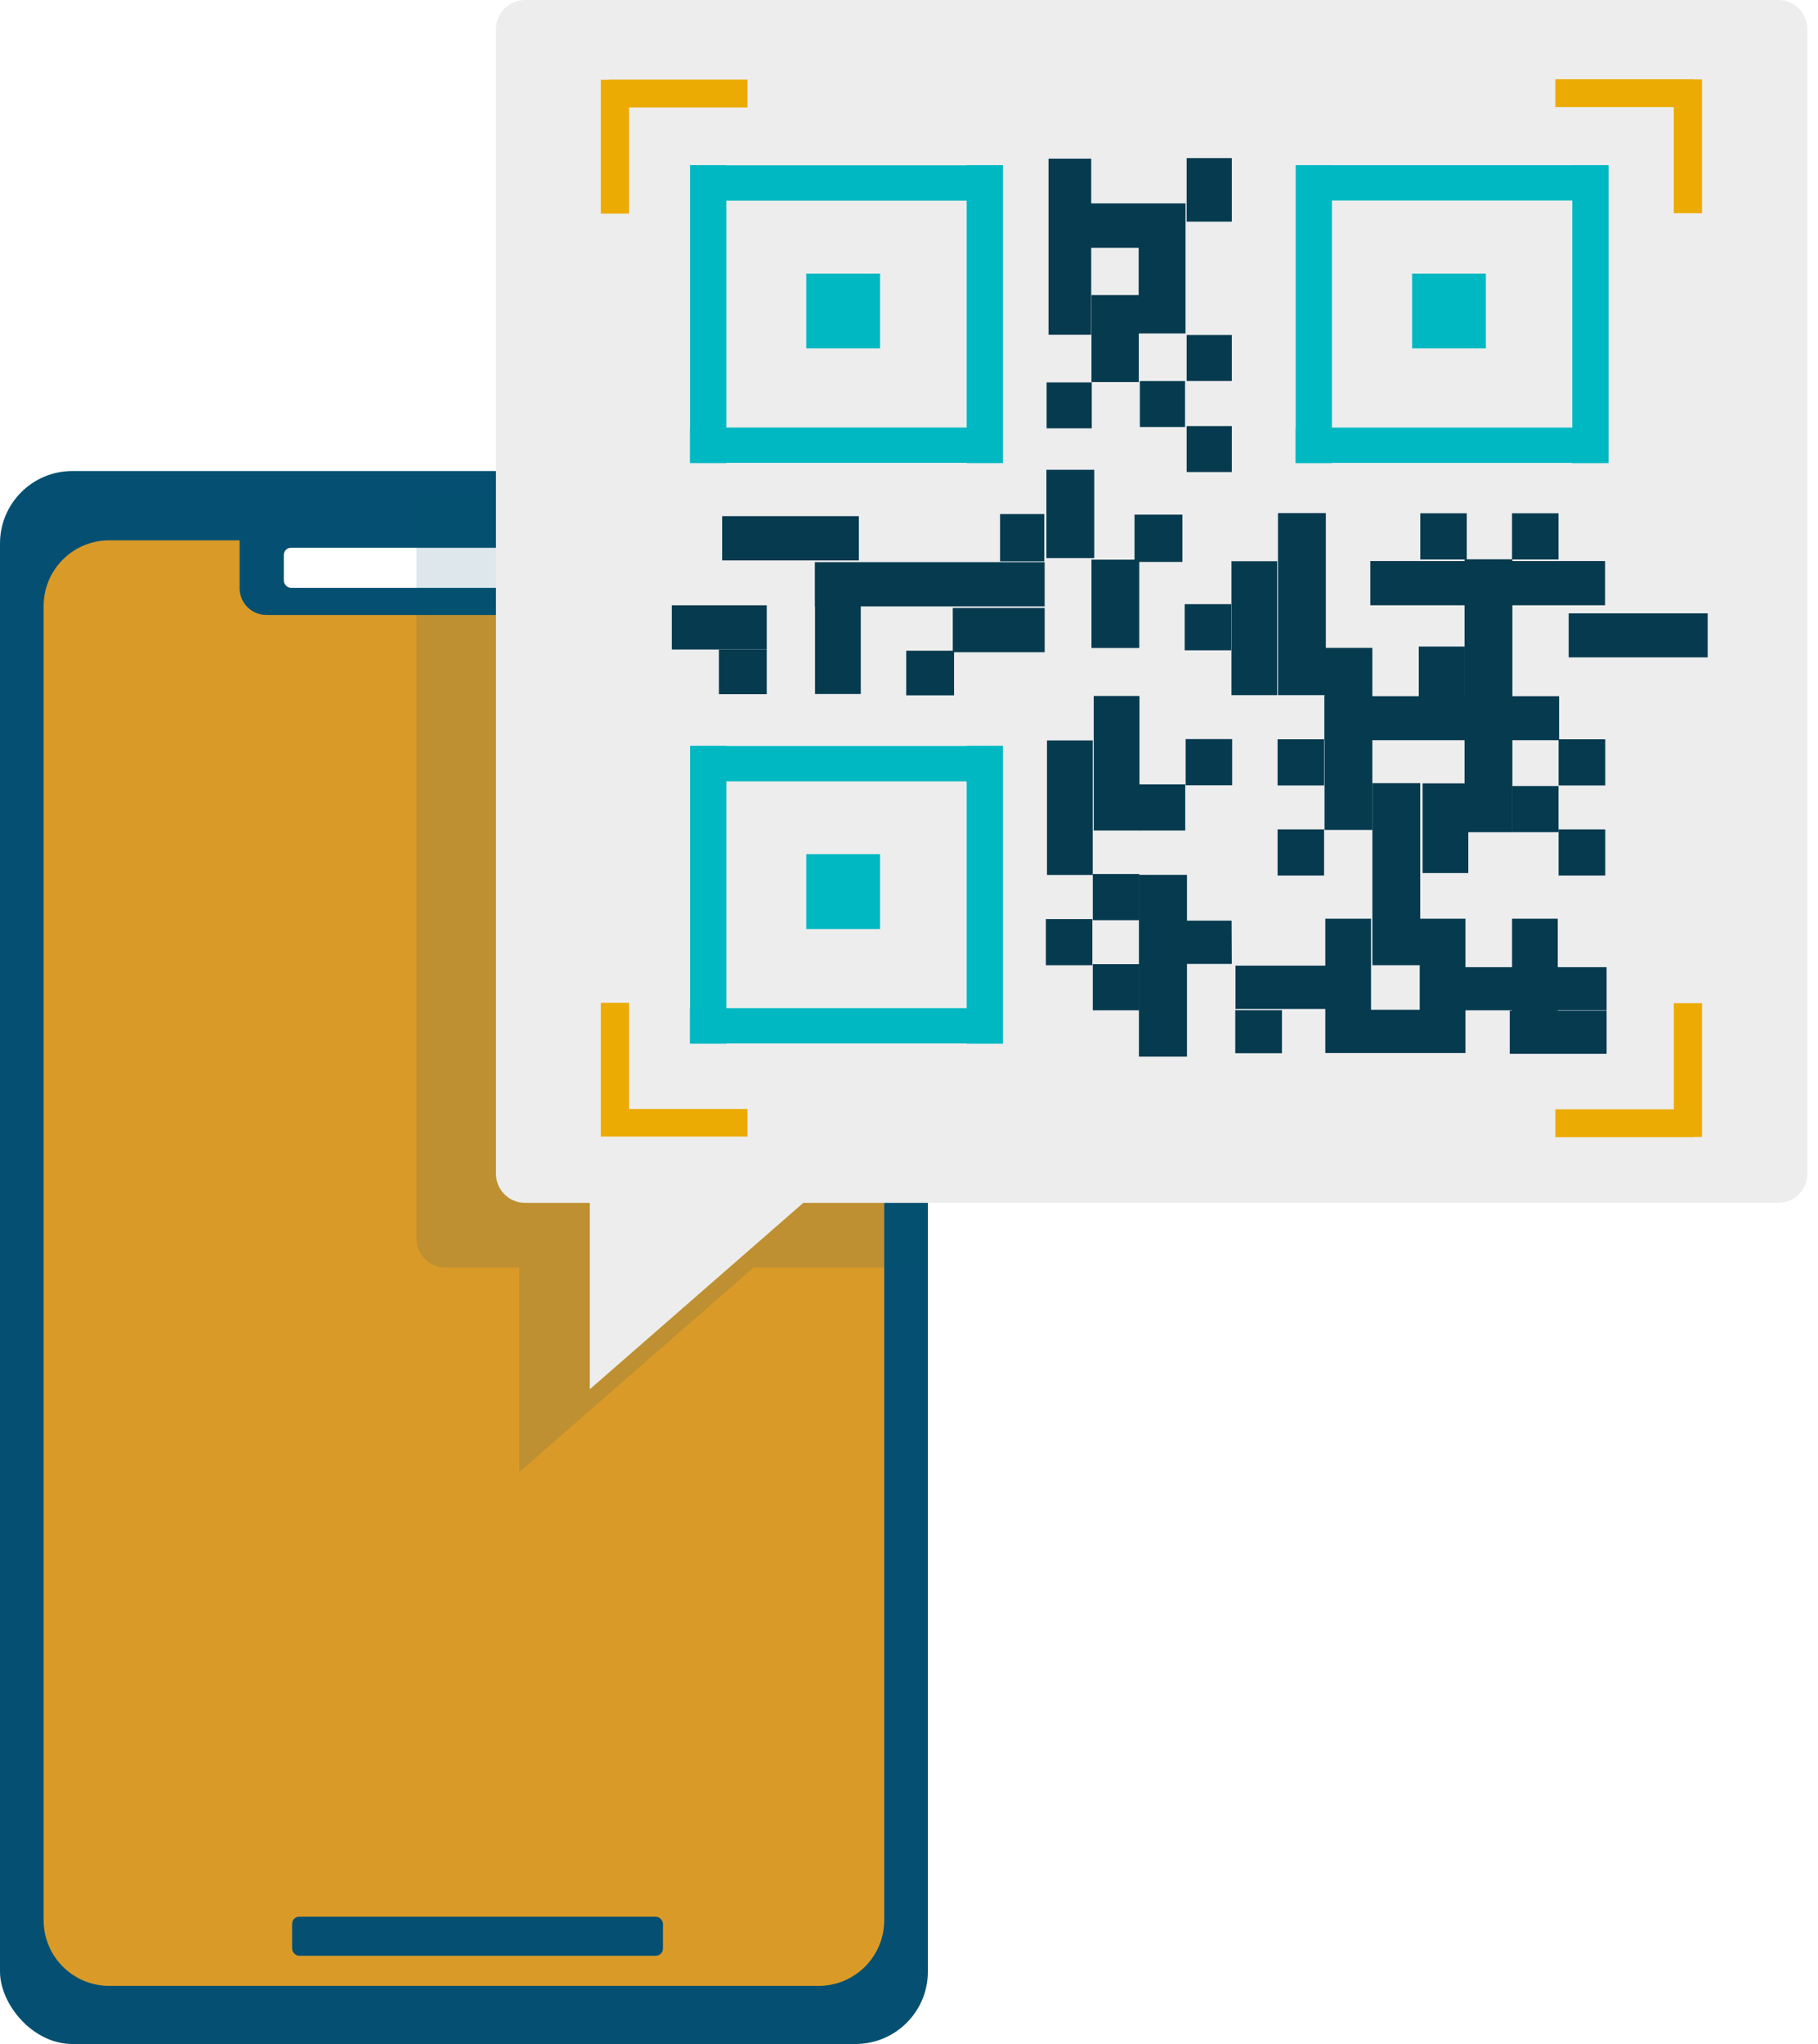 <?xml version="1.0" encoding="utf-8"?>
<svg width="89" height="100" viewBox="0 0 89 100" fill="none" xmlns="http://www.w3.org/2000/svg">
<rect y="23.045" width="45.425" height="76.955" rx="3.543" fill="#055072"/>
<g filter="url(#filter0_d)">
<path fill-rule="evenodd" clip-rule="evenodd" d="M11.729 26.073H5.347C3.574 26.073 2.137 27.51 2.137 29.283L2.137 93.584C2.137 95.356 3.574 96.793 5.347 96.793H40.077C41.85 96.793 43.287 95.356 43.287 93.584L43.287 29.283C43.287 27.51 41.85 26.073 40.077 26.073H34.338V28.412C34.338 29.136 33.752 29.723 33.028 29.723H13.039C12.316 29.723 11.729 29.136 11.729 28.412V26.073Z" fill="#DA9A28"/>
<g filter="url(#filter1_d)">
<rect x="13.894" y="26.073" width="18.526" height="1.96" rx="0.349" fill="white"/>
</g>
<rect x="14.299" y="93.409" width="18.156" height="1.911" rx="0.349" fill="#055072"/>
</g>
<path fill-rule="evenodd" clip-rule="evenodd" d="M45.346 62.015V27.226C45.346 25.453 43.908 24.016 42.136 24.016H20.386V60.592C20.386 61.378 21.024 62.015 21.81 62.015H25.424V72.017L36.886 62.015H45.346Z" fill="#055072" fill-opacity="0.13"/>
<path fill-rule="evenodd" clip-rule="evenodd" d="M25.702 0C24.917 0 24.279 0.637 24.279 1.423V57.424C24.279 58.21 24.917 58.848 25.703 58.848H28.873V67.969L39.326 58.848H87.054C87.84 58.848 88.477 58.211 88.477 57.425V1.423C88.477 0.637 87.84 0 87.054 0H25.702Z" fill="#EDEDED"/>
<path d="M36.356 4.133H30.053V4.143H29.651V10.212H30.557V5.02H36.356V4.133Z" fill="#ECAB03" stroke="#ECAB03" stroke-width="0.476" stroke-miterlimit="10"/>
<path d="M76.378 4.115H82.682V4.125H83.083V10.194H82.177V5.002H76.378V4.115Z" fill="#ECAB03" stroke="#ECAB03" stroke-width="0.476" stroke-miterlimit="10"/>
<path d="M36.356 55.371H30.053H29.651V49.301H30.557V54.493H36.356V55.371Z" fill="#ECAB03" stroke="#ECAB03" stroke-width="0.476" stroke-miterlimit="10"/>
<path d="M76.379 55.398H82.682V55.389H83.084V49.319H82.178V54.511H76.379V55.398Z" fill="#ECAB03" stroke="#ECAB03" stroke-width="0.476" stroke-miterlimit="10"/>
<path d="M35.319 36.724H34.021V50.825H35.319V36.724Z" fill="#00B8C2" stroke="#00B8C2" stroke-width="0.476" stroke-miterlimit="10"/>
<path d="M34.053 36.736V37.987H48.704V36.736H34.053Z" fill="#00B8C2" stroke="#00B8C2" stroke-width="0.476" stroke-miterlimit="10"/>
<path d="M34.012 49.562V50.813H48.664V49.562H34.012Z" fill="#00B8C2" stroke="#00B8C2" stroke-width="0.476" stroke-miterlimit="10"/>
<path d="M48.86 36.724H47.562V50.825H48.86V36.724Z" fill="#00B8C2" stroke="#00B8C2" stroke-width="0.476" stroke-miterlimit="10"/>
<path d="M42.845 42.028H39.708V45.213H42.845V42.028Z" fill="#00B8C2" stroke="#00B8C2" stroke-width="0.476" stroke-miterlimit="10"/>
<path d="M35.317 8.318H34.019V22.418H35.317V8.318Z" fill="#00B8C2" stroke="#00B8C2" stroke-width="0.476" stroke-miterlimit="10"/>
<path d="M34.055 8.327V9.579L48.706 9.579V8.327H34.055Z" fill="#00B8C2" stroke="#00B8C2" stroke-width="0.476" stroke-miterlimit="10"/>
<path d="M34.015 21.154V22.405H48.666V21.154H34.015Z" fill="#00B8C2" stroke="#00B8C2" stroke-width="0.476" stroke-miterlimit="10"/>
<path d="M48.86 8.318H47.562V22.418H48.86V8.318Z" fill="#00B8C2" stroke="#00B8C2" stroke-width="0.476" stroke-miterlimit="10"/>
<path d="M42.846 13.622H39.708V16.806H42.846V13.622Z" fill="#00B8C2" stroke="#00B8C2" stroke-width="0.476" stroke-miterlimit="10"/>
<path d="M64.966 8.318H63.668V22.418H64.966V8.318Z" fill="#00B8C2" stroke="#00B8C2" stroke-width="0.476" stroke-miterlimit="10"/>
<path d="M63.706 8.321V9.572L78.357 9.572V8.321H63.706Z" fill="#00B8C2" stroke="#00B8C2" stroke-width="0.476" stroke-miterlimit="10"/>
<path d="M63.666 21.157V22.408H78.317V21.157H63.666Z" fill="#00B8C2" stroke="#00B8C2" stroke-width="0.476" stroke-miterlimit="10"/>
<path d="M78.507 8.318H77.21V22.418H78.507V8.318Z" fill="#00B8C2" stroke="#00B8C2" stroke-width="0.476" stroke-miterlimit="10"/>
<path d="M72.503 13.622H69.366V16.806H72.503V13.622Z" fill="#00B8C2" stroke="#00B8C2" stroke-width="0.476" stroke-miterlimit="10"/>
<path d="M53.36 7.822H51.39V16.32H53.36V7.822Z" fill="#063A4F" stroke="#063A4F" stroke-width="0.119" stroke-miterlimit="10"/>
<path d="M55.803 16.254H57.977V10.009H55.803H53.227V12.063H55.803V16.254Z" fill="#063A4F" stroke="#063A4F" stroke-width="0.119" stroke-miterlimit="10"/>
<path d="M60.243 7.794H58.151V10.783H60.243V7.794Z" fill="#063A4F" stroke="#063A4F" stroke-width="0.119" stroke-miterlimit="10"/>
<path d="M60.243 16.45H58.151V18.579H60.243V16.45Z" fill="#063A4F" stroke="#063A4F" stroke-width="0.119" stroke-miterlimit="10"/>
<path d="M60.243 20.905H58.151V23.034H60.243V20.905Z" fill="#063A4F" stroke="#063A4F" stroke-width="0.119" stroke-miterlimit="10"/>
<path d="M57.954 18.701H55.862V20.83H57.954V18.701Z" fill="#063A4F" stroke="#063A4F" stroke-width="0.119" stroke-miterlimit="10"/>
<path d="M53.388 18.767H51.297V20.896H53.388V18.767Z" fill="#063A4F" stroke="#063A4F" stroke-width="0.119" stroke-miterlimit="10"/>
<path d="M55.69 14.496H53.491V18.63H55.69V14.496Z" fill="#063A4F" stroke="#063A4F" stroke-width="0.119" stroke-miterlimit="10"/>
<path d="M37.476 29.673H32.947V31.718H37.476V29.673Z" fill="#063A4F" stroke="#063A4F" stroke-width="0.119" stroke-miterlimit="10"/>
<path d="M41.986 25.312H35.412V27.357H41.986V25.312Z" fill="#063A4F" stroke="#063A4F" stroke-width="0.119" stroke-miterlimit="10"/>
<path d="M39.95 29.608H39.959V33.894H42.079V29.608H51.081V27.563H39.95V29.608Z" fill="#063A4F" stroke="#063A4F" stroke-width="0.119" stroke-miterlimit="10"/>
<path d="M51.082 29.804H46.703V31.849H51.082V29.804Z" fill="#063A4F" stroke="#063A4F" stroke-width="0.119" stroke-miterlimit="10"/>
<path d="M37.476 31.84H35.254V33.904H37.476V31.84Z" fill="#063A4F" stroke="#063A4F" stroke-width="0.119" stroke-miterlimit="10"/>
<path d="M46.646 31.895H44.424V33.959H46.646V31.895Z" fill="#063A4F" stroke="#063A4F" stroke-width="0.119" stroke-miterlimit="10"/>
<path d="M53.509 23.043H51.287V27.245H53.509V23.043Z" fill="#063A4F" stroke="#063A4F" stroke-width="0.119" stroke-miterlimit="10"/>
<path d="M55.713 27.441H53.491V31.643H55.713V27.441Z" fill="#063A4F" stroke="#063A4F" stroke-width="0.119" stroke-miterlimit="10"/>
<path d="M64.902 40.543H67.124V36.154H71.756V38.386H69.702V42.654H71.821V40.655H73.978V36.154H76.266V34.119H73.978V29.552H78.517V27.507H73.978V27.423H71.756V27.507H67.143V29.552H71.756V34.119H71.635V31.691H69.515V34.119H67.124V31.756H64.902V34.119H64.893V36.154H64.902V40.543Z" fill="#063A4F" stroke="#063A4F" stroke-width="0.119" stroke-miterlimit="10"/>
<path d="M64.846 25.163H62.624V33.95H64.846V25.163Z" fill="#063A4F" stroke="#063A4F" stroke-width="0.119" stroke-miterlimit="10"/>
<path d="M69.467 38.376H67.245V47.163H69.467V38.376Z" fill="#063A4F" stroke="#063A4F" stroke-width="0.119" stroke-miterlimit="10"/>
<path d="M53.435 36.284H51.315V42.746H53.435V36.284Z" fill="#063A4F" stroke="#063A4F" stroke-width="0.119" stroke-miterlimit="10"/>
<path d="M76.201 45.006H74.082V47.378H71.682V45.006H69.562V49.461H67.059V45.006H64.94V47.303H60.541V49.302H64.94V51.459H67.059H69.562H71.682V49.367H74.082V49.507H73.969V51.496H78.592V49.507H76.201V49.367H78.592V47.378H76.201V45.006Z" fill="#063A4F" stroke="#063A4F" stroke-width="0.119" stroke-miterlimit="10"/>
<path d="M55.723 34.109H53.603V40.571H55.723V34.109Z" fill="#063A4F" stroke="#063A4F" stroke-width="0.119" stroke-miterlimit="10"/>
<path d="M62.465 27.516H60.345V33.95H62.465V27.516Z" fill="#063A4F" stroke="#063A4F" stroke-width="0.119" stroke-miterlimit="10"/>
<path d="M83.54 30.066H76.854V32.102H83.54V30.066Z" fill="#063A4F" stroke="#063A4F" stroke-width="0.119" stroke-miterlimit="10"/>
<path d="M60.233 45.1H58.048V42.859H55.816V51.637H58.048V47.098H60.242L60.233 45.1Z" fill="#063A4F" stroke="#063A4F" stroke-width="0.119" stroke-miterlimit="10"/>
<path d="M62.698 49.48H60.532V51.468H62.698V49.48Z" fill="#063A4F" stroke="#063A4F" stroke-width="0.119" stroke-miterlimit="10"/>
<path d="M76.238 38.516H74.081V40.654H76.238V38.516Z" fill="#063A4F" stroke="#063A4F" stroke-width="0.119" stroke-miterlimit="10"/>
<path d="M78.526 40.636H76.36V42.774H78.526V40.636Z" fill="#063A4F" stroke="#063A4F" stroke-width="0.119" stroke-miterlimit="10"/>
<path d="M78.526 36.228H76.36V38.367H78.526V36.228Z" fill="#063A4F" stroke="#063A4F" stroke-width="0.119" stroke-miterlimit="10"/>
<path d="M64.761 40.636H62.604V42.774H64.761V40.636Z" fill="#063A4F" stroke="#063A4F" stroke-width="0.119" stroke-miterlimit="10"/>
<path d="M64.761 36.228H62.604V38.367H64.761V36.228Z" fill="#063A4F" stroke="#063A4F" stroke-width="0.119" stroke-miterlimit="10"/>
<path d="M55.714 47.228H53.557V49.367H55.714V47.228Z" fill="#063A4F" stroke="#063A4F" stroke-width="0.119" stroke-miterlimit="10"/>
<path d="M53.417 45.025H51.26V47.164H53.417V45.025Z" fill="#063A4F" stroke="#063A4F" stroke-width="0.119" stroke-miterlimit="10"/>
<path d="M57.963 38.433H55.806V40.571H57.963V38.433Z" fill="#063A4F" stroke="#063A4F" stroke-width="0.119" stroke-miterlimit="10"/>
<path d="M60.26 36.219H58.103V38.358H60.26V36.219Z" fill="#063A4F" stroke="#063A4F" stroke-width="0.119" stroke-miterlimit="10"/>
<path d="M60.214 29.618H58.057V31.756H60.214V29.618Z" fill="#063A4F" stroke="#063A4F" stroke-width="0.119" stroke-miterlimit="10"/>
<path d="M71.747 25.172H69.59V27.311H71.747V25.172Z" fill="#063A4F" stroke="#063A4F" stroke-width="0.119" stroke-miterlimit="10"/>
<path d="M76.238 25.172H74.081V27.311H76.238V25.172Z" fill="#063A4F" stroke="#063A4F" stroke-width="0.119" stroke-miterlimit="10"/>
<path d="M55.714 42.821H53.557V44.96H55.714V42.821Z" fill="#063A4F" stroke="#063A4F" stroke-width="0.119" stroke-miterlimit="10"/>
<path d="M57.824 25.238H55.601V27.432H57.824V25.238Z" fill="#063A4F" stroke="#063A4F" stroke-width="0.119" stroke-miterlimit="10"/>
<path d="M51.063 25.21H49.018V27.404H51.063V25.21Z" fill="#063A4F" stroke="#063A4F" stroke-width="0.119" stroke-miterlimit="10"/>
<defs>
<filter id="filter0_d" x="1.774" y="26.073" width="41.876" height="71.447" filterUnits="userSpaceOnUse" color-interpolation-filters="sRGB">
<feFlood flood-opacity="0" result="BackgroundImageFix"/>
<feColorMatrix in="SourceAlpha" type="matrix" values="0 0 0 0 0 0 0 0 0 0 0 0 0 0 0 0 0 0 127 0"/>
<feOffset dy="0.363"/>
<feGaussianBlur stdDeviation="0.182"/>
<feColorMatrix type="matrix" values="0 0 0 0 0 0 0 0 0 0 0 0 0 0 0 0 0 0 0.25 0"/>
<feBlend mode="normal" in2="BackgroundImageFix" result="effect1_dropShadow"/>
<feBlend mode="normal" in="SourceGraphic" in2="effect1_dropShadow" result="shape"/>
</filter>
<filter id="filter1_d" x="13.53" y="26.073" width="19.253" height="2.686" filterUnits="userSpaceOnUse" color-interpolation-filters="sRGB">
<feFlood flood-opacity="0" result="BackgroundImageFix"/>
<feColorMatrix in="SourceAlpha" type="matrix" values="0 0 0 0 0 0 0 0 0 0 0 0 0 0 0 0 0 0 127 0"/>
<feOffset dy="0.363"/>
<feGaussianBlur stdDeviation="0.182"/>
<feColorMatrix type="matrix" values="0 0 0 0 0 0 0 0 0 0 0 0 0 0 0 0 0 0 0.25 0"/>
<feBlend mode="normal" in2="BackgroundImageFix" result="effect1_dropShadow"/>
<feBlend mode="normal" in="SourceGraphic" in2="effect1_dropShadow" result="shape"/>
</filter>
</defs>
</svg>
